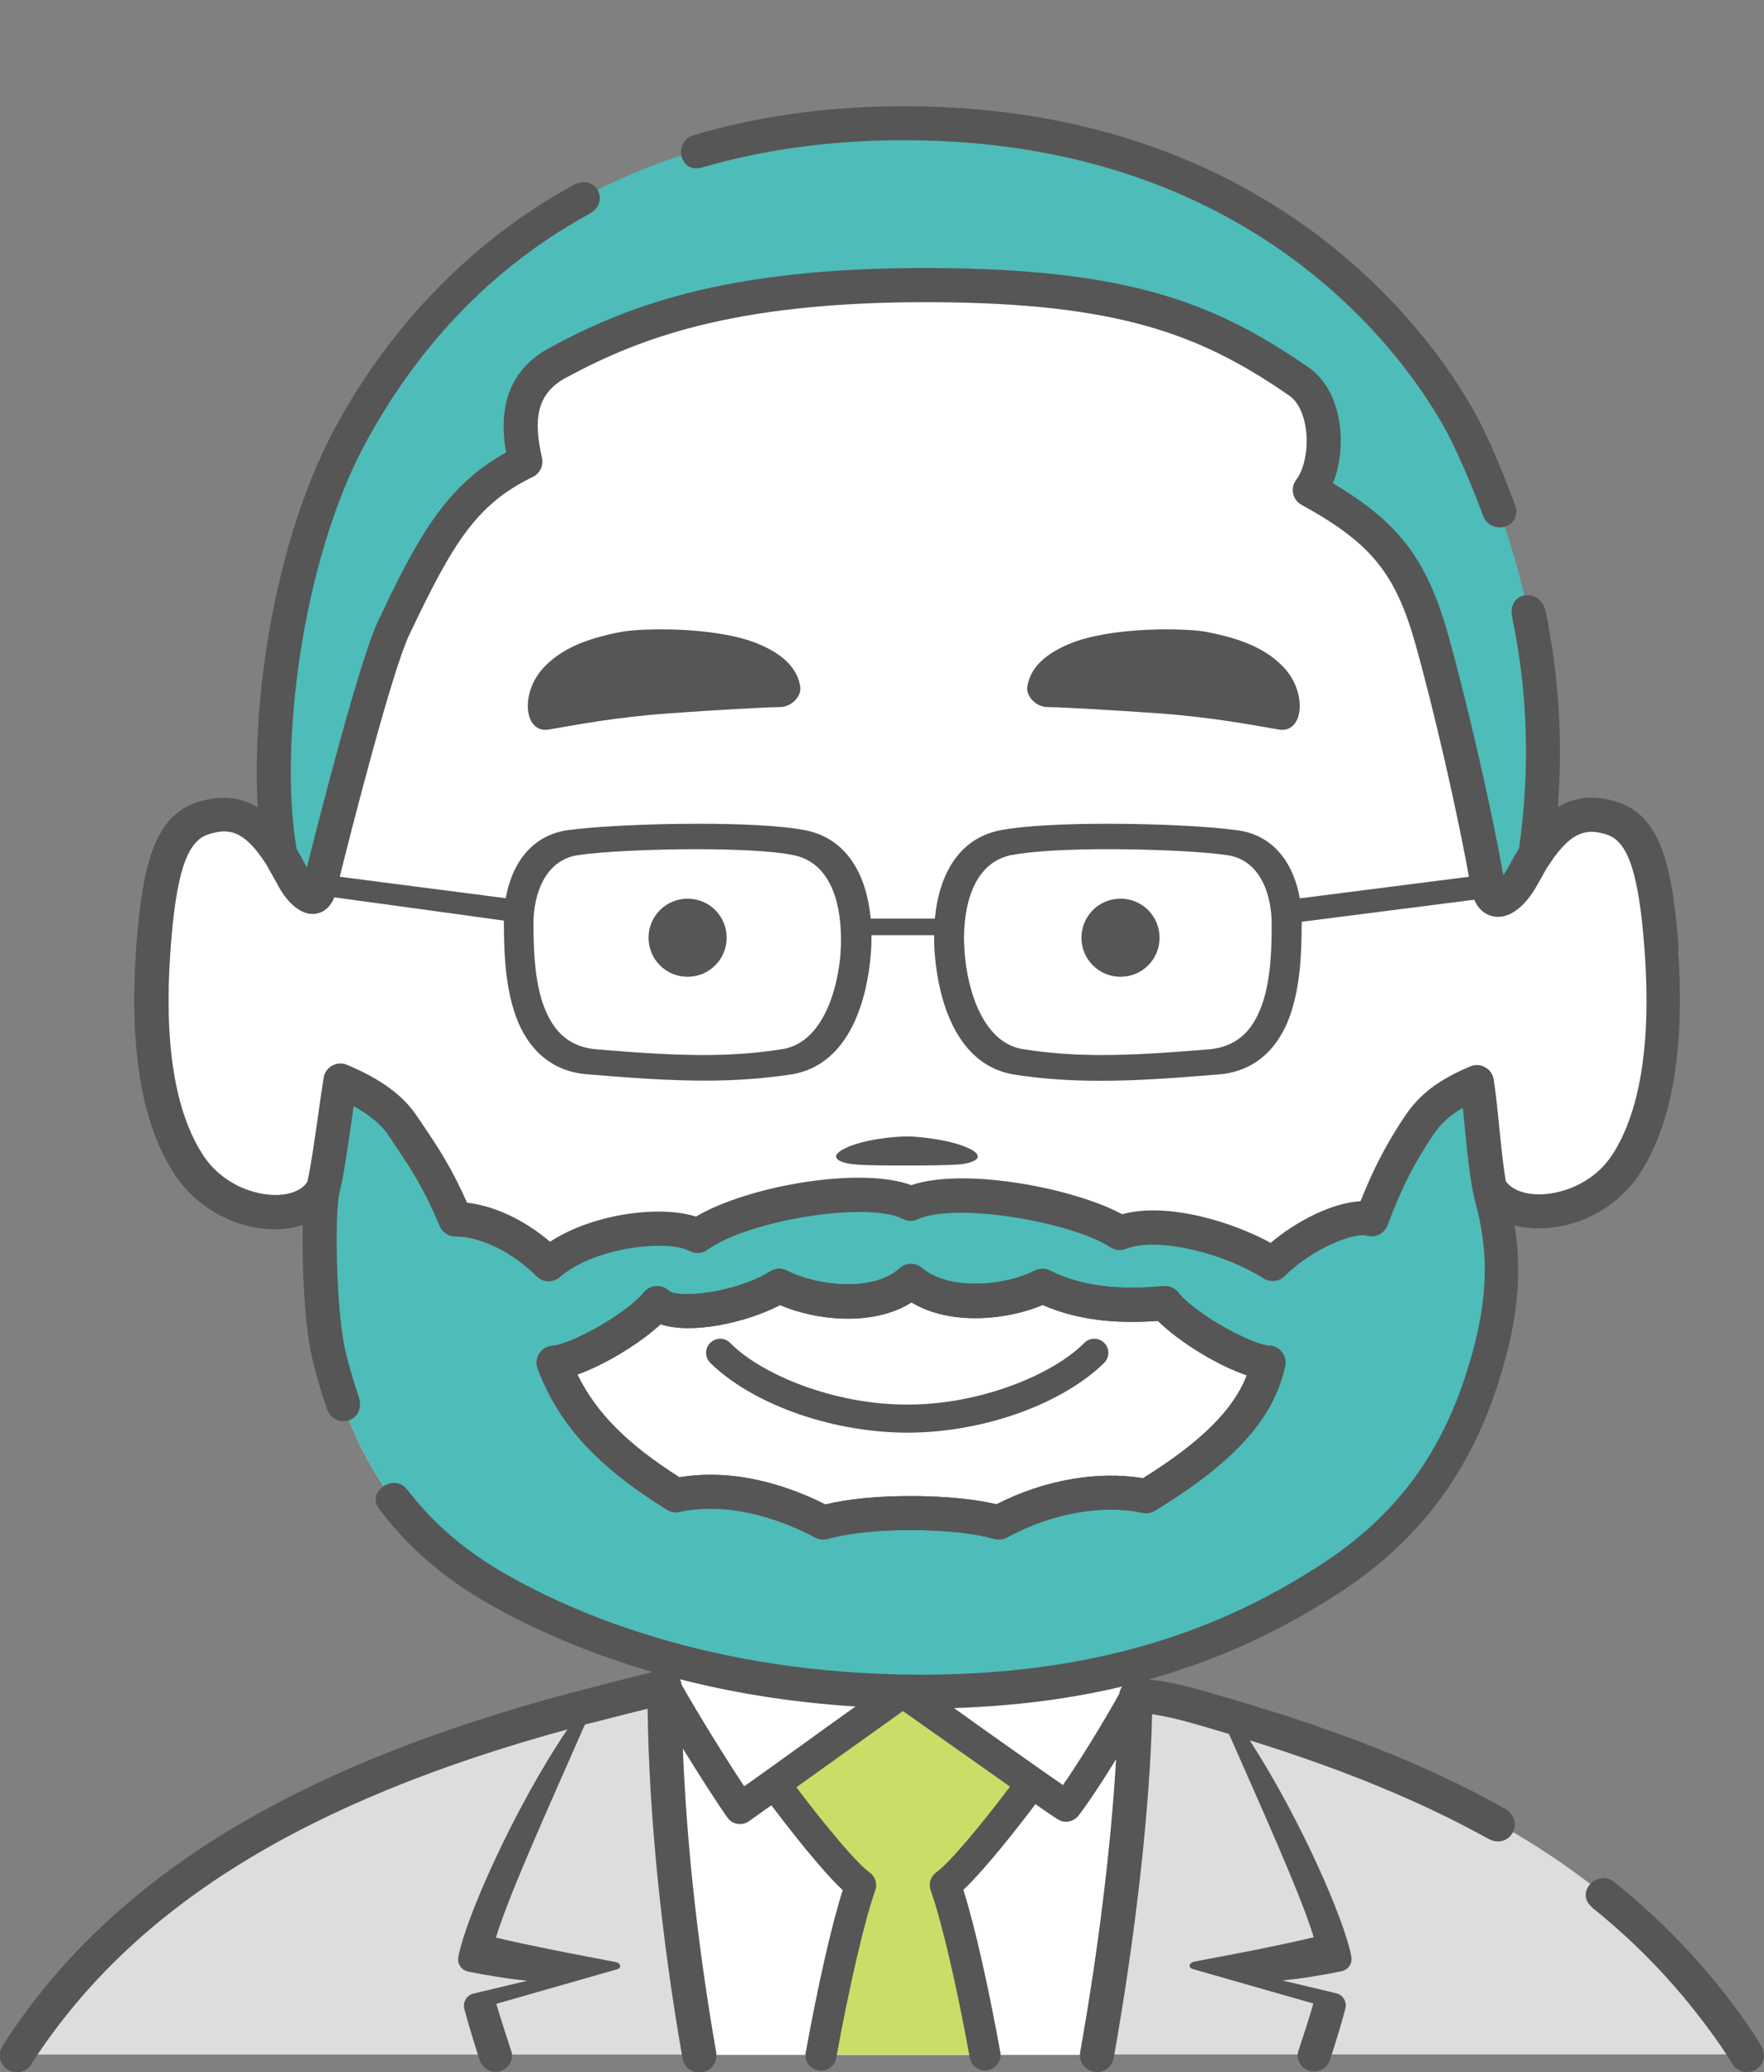 <?xml version="1.0" encoding="UTF-8"?><svg id="Layer_1" xmlns="http://www.w3.org/2000/svg" viewBox="0 0 111.57 131.08"><rect x="0" y="0" width="111.57" height="131.08" fill="#808080" stroke="none"/><defs><style>.cls-1{fill:#cbdd67;}.cls-1,.cls-2,.cls-3,.cls-4,.cls-5{stroke-width:0px;}.cls-2{fill:#ddd;}.cls-3{fill:#fff;}.cls-4{fill:#4ebcb9;}.cls-5{fill:#565656;}</style></defs><path class="cls-4" d="M94.06,55.94c-.82-4.75-2.39-11.42-3.52-15.46-1.41-5.06-3.27-7.06-7.73-9.52,1.26-1.64,1.26-5.5-.67-6.84-5.64-3.9-10.85-5.91-21.93-6.1-13.01-.22-19.63,2.01-24.98,4.91-2.92,1.58-2.43,4.46-2.03,6.24-3.99,1.93-5.63,4.83-8.33,10.51-1.38,2.89-4.76,16.65-4.76,16.65-.34,1.01-1.3-.27-1.56-.75-.26-.48-.54-.99-.86-1.53-1.19-6.47.19-18.64,4.39-26.47,5.25-9.79,15.81-19.83,35.07-19.83,20.62,0,31.97,12.12,35.61,19.7,3.67,7.64,5.8,16.36,4.31,26.54-.35.54-.63,1.1-.92,1.58-.53.91-1.79,2.21-2.11.35Z"/><path class="cls-2" d="M109.47,128.48c-7.73-11-18.78-16.32-33.85-20.56-1.4-.4-2.76-.68-3.82-.68-.04,5.37-.82,13.67-2.43,22.72h41.08c-.32-.52-.64-1.02-.97-1.49ZM37.01,107.92c-15.31,3.99-28.25,10.25-35.79,21.75-.06.1-.12.2-.19.3h43.18c-1.43-8.22-2.21-16.38-2.21-23.32-1.44.37-2.72.68-5,1.27Z"/><path class="cls-3" d="M69.37,129.97c1.61-9.06,2.39-17.35,2.43-22.72-.64-.49-1.26-.97-1.86-1.45h0c-3.37.75-7.22,1.2-11.67,1.2-5.36,0-10.13-.64-14.29-1.63h0c-.73.45-1.42.9-1.97,1.3,0,6.94.77,15.1,2.21,23.32h25.15Z"/><path class="cls-1" d="M54.42,119.2c-.69,1.92-1.64,5.94-2.51,10.77h10.39c-.88-4.83-1.83-8.84-2.52-10.77,1.19-.85,3.99-4.41,5.48-6.45l-8.16-5.77-8.12,5.8c1.49,2.03,4.25,5.56,5.44,6.41Z"/><path class="cls-3" d="M17.7,54.06c.32.54.59,1.05.86,1.53.26.48,1.22,1.75,1.56.75,0,0,3.38-13.76,4.76-16.65,2.7-5.68,4.34-8.57,8.33-10.51-.4-1.78-.89-4.66,2.03-6.24,5.35-2.9,11.97-5.13,24.98-4.91,11.08.19,16.3,2.2,21.93,6.1,1.93,1.34,1.93,5.2.67,6.84,4.46,2.45,6.32,4.46,7.73,9.52,1.13,4.05,2.7,10.71,3.52,15.46.32,1.86,1.57.56,2.11-.35.28-.48.56-1.05.92-1.58h0c1.58-2.42,3.04-2.83,4.81-2.28,2.14.66,2.81,3.49,3.16,8.31.41,5.67-.2,10.49-2.24,13.6-2.29,3.5-7.41,3.77-8.64,1.46.03.13.05.25.08.36.4,1.59,1.3,4.64.1,9.52-1.49,6.05-4.36,11.1-10.41,14.97-3.58,2.29-8.05,4.53-14.01,5.84h0s0,0,0,0c-3.37.74-7.22,1.2-11.67,1.2-5.36,0-10.13-.64-14.29-1.63h0s0,0,0,0c-5.38-1.29-9.73-3.19-12.97-5.11-7.04-4.16-9.12-10.11-10.21-14.47-.63-2.53-.79-9.02-.4-10.61-1.22,2.31-6.21,1.97-8.5-1.52-2.04-3.12-2.65-7.94-2.24-13.6.35-4.82,1.02-7.65,3.16-8.31,1.8-.56,3.27-.18,4.87,2.33Z"/><path class="cls-4" d="M57.58,95.69c1.4,0,3.77.1,5.55.59,2.53-1.39,6.05-2.36,9.32-1.66,4.6-2.82,7.04-5.34,7.73-8.45-1.59-.1-5.35-2.28-6.54-3.77-2.28.2-5.16.21-7.73-1.09-2.08,1.09-6.15,1.54-8.33-.3-2.13,1.93-6.25,1.39-8.33.3-2.52,1.54-6.74,2.08-7.73,1.09-1.19,1.49-4.96,3.67-6.54,3.77,1.22,3.24,3.43,5.71,7.73,8.38,3.27-.69,6.72.34,9.32,1.73,1.78-.5,3.96-.59,5.55-.59ZM43.98,105.35c-5.38-1.29-9.73-3.19-12.97-5.11-7.04-4.16-9.12-10.11-10.21-14.47-.63-2.53-.79-9.02-.4-10.61.4-1.59.79-5.06,1.09-6.84,1.88.79,3.19,1.71,3.96,2.87,1.19,1.78,2.13,3.05,3.32,5.89,1.78,0,4.07,1,5.9,2.84,2.48-2.15,7.53-2.78,9.42-1.78,2.82-2.02,10.73-3.44,13.48-2.03,2.84-1.3,10.59.13,13.22,1.85,2.57-.99,7.2.38,9.68,1.97,1.83-1.83,4.86-3.22,6.25-2.83.92-2.46,1.78-4.11,2.97-5.9.78-1.17,1.79-1.98,3.67-2.78.28,1.66.47,4.95.81,6.68.03.13.05.25.08.36.4,1.59,1.3,4.64.1,9.52-1.49,6.05-4.36,11.1-10.41,14.97-3.58,2.29-8.05,4.53-14.01,5.84h0s0,0,0,0c-3.37.74-7.22,1.2-11.67,1.2-5.36,0-10.13-.64-14.29-1.63h0s0,0,0,0Z"/><path class="cls-5" d="M57.36,73.73c-.98,0-2.54,0-3.28-.07-.92-.07-1.8-.44-.65-1.01,1.17-.58,3.15-.76,3.93-.76s2.79.21,3.93.76c1.16.56.27.94-.64,1.01-.74.06-2.3.07-3.28.07Z"/><path class="cls-5" d="M64.97,43.47c.15-1.04.89-2.01,2.69-2.75,2.64-1.09,7.35-1,8.68-.74,2.34.45,3.85,1.14,4.91,2.3,1.45,1.6,1.19,4.13-.37,3.87-1.6-.27-4.16-.78-7.68-1.03-2.49-.18-6.12-.39-6.92-.39-.8,0-1.38-.73-1.31-1.26Z"/><path class="cls-5" d="M50.62,43.47c-.15-1.04-.89-2.01-2.69-2.75-2.64-1.09-7.35-1-8.68-.74-2.34.45-3.85,1.14-4.91,2.3-1.45,1.6-1.19,4.13.37,3.87,1.6-.27,4.16-.78,7.68-1.03,2.49-.18,6.12-.39,6.92-.39.8,0,1.38-.73,1.31-1.26Z"/><path class="cls-5" d="M44.92,86.21h0c-.35-.35-.35-.91,0-1.26h0c.35-.35.91-.35,1.26,0h0c1.96,2,6.6,3.92,11.2,3.9h0c4.6.02,9.23-1.9,11.2-3.9h0c.35-.35.91-.35,1.26,0h0c.35.35.35.91,0,1.26h0c-2.49,2.46-7.38,4.41-12.46,4.42h0c-5.08-.02-9.97-1.96-12.46-4.42h0Z"/><path class="cls-5" d="M80.29,85.13c-1.17-.07-4.7-2.03-5.77-3.37-.22-.28-.57-.43-.94-.4-1.91.17-4.73.25-7.15-.98-.31-.16-.68-.15-.99,0-1.78.93-5.36,1.32-7.13-.17-.41-.35-1.02-.34-1.42.03-1.67,1.52-5.26,1.1-7.1.14-.34-.18-.74-.16-1.06.04-2.3,1.41-5.8,1.7-6.41,1.25-.22-.22-.52-.33-.82-.31-.31.02-.59.16-.78.4-1.07,1.33-4.6,3.29-5.77,3.37-.34.02-.65.2-.84.49-.19.29-.22.64-.1.96,1.32,3.52,3.77,6.19,8.17,8.92.24.15.52.2.79.14,3.45-.73,6.86.7,8.59,1.62.24.13.53.16.8.09,1.33-.37,3.1-.56,5.26-.56.98,0,3.46.05,5.26.56.09.03.19.04.29.04.18,0,.36-.04.52-.13,2.77-1.52,5.98-2.11,8.58-1.56.27.06.55,0,.79-.14,5.03-3.08,7.49-5.81,8.22-9.13.07-.31,0-.63-.19-.88-.19-.25-.48-.41-.79-.43ZM72.28,93.51c-2.88-.48-6.27.12-9.25,1.65-1.91-.45-4.18-.52-5.41-.52-2.15,0-3.97.18-5.42.53-1.64-.83-4.31-1.88-7.26-1.88-.65,0-1.3.05-1.97.16-3.3-2.1-5.26-4.06-6.45-6.5,1.76-.62,3.98-1.99,5.26-3.18,1.97.66,5.42-.1,7.56-1.21,2.21.95,5.85,1.39,8.31-.17,2.53,1.52,6.15,1.08,8.3.16,2.55,1.13,5.27,1.15,7.29,1.01,1.26,1.26,3.73,2.81,5.62,3.44-.86,2.21-2.9,4.22-6.58,6.52Z"/><path class="cls-5" d="M68.4,59.32c0,1.36,1.1,2.47,2.47,2.47s2.47-1.1,2.47-2.47-1.1-2.47-2.47-2.47-2.47,1.1-2.47,2.47Z"/><path class="cls-5" d="M45.96,59.32c0,1.36-1.1,2.47-2.47,2.47s-2.47-1.1-2.47-2.47,1.1-2.47,2.47-2.47,2.47,1.1,2.47,2.47Z"/><path class="cls-5" d="M20.52,56.68s11.13,1.52,11.35,1.56c0,0,0,.03,0,.07.01,1.42.01,3.64.64,5.63.61,1.98,2.01,3.82,4.64,4.02,2.78.23,5.17.4,7.44.4,1.86,0,3.64-.12,5.51-.4,3.7-.64,4.76-4.84,4.98-7.65.03-.35.04-.7.04-1.04,0-.04,0-.08,0-.11h3.96s0,.08,0,.11c0,.35.01.7.04,1.05.22,2.8,1.28,7.01,4.98,7.65,1.86.29,3.65.4,5.51.4,2.27,0,4.65-.17,7.44-.4,2.63-.2,4.03-2.04,4.64-4.02.63-1.99.63-4.22.64-5.64l11.27-1.44-.27-1.46-11.12,1.42c-.33-1.91-1.42-3.93-3.88-4.3-1.74-.25-5.05-.42-8.27-.42-2.71,0-5.31.12-6.84.42h0c-2.71.56-3.85,2.99-4.09,5.58h-4.06c-.24-2.59-1.38-5.02-4.09-5.58-1.53-.31-4.13-.42-6.84-.42-3.21,0-6.54.17-8.27.41-2.46.38-3.55,2.39-3.88,4.3l-11.06-1.43-.42,1.29ZM53.17,60.23c-.18,2.49-1.2,5.81-3.77,6.15-1.66.26-3.25.36-4.92.36-2.04,0-4.21-.15-6.76-.36-1.97-.18-2.88-1.39-3.43-3.03-.52-1.63-.54-3.6-.55-4.9v-.04s0-.01,0-.01h0c.01-1.84.74-4.02,2.85-4.31,1.49-.22,4.55-.37,7.47-.37,2.45,0,4.84.11,6.1.37,2.17.42,3.02,2.65,3.03,5.26,0,.3,0,.59-.03.89ZM64.01,54.09c1.26-.26,3.65-.37,6.1-.37,2.92,0,5.97.15,7.47.37,2.11.28,2.84,2.46,2.85,4.31,0,0,0,.02,0,.06,0,1.3-.02,3.26-.54,4.89-.54,1.64-1.46,2.85-3.43,3.03-2.56.21-4.72.36-6.76.36-1.67,0-3.26-.1-4.92-.36-2.56-.34-3.59-3.66-3.77-6.15-.02-.3-.04-.59-.04-.89.02-2.61.87-4.84,3.04-5.26h0Z"/><path class="cls-5" d="M80.29,85.13c-1.17-.07-4.7-2.03-5.77-3.37-.22-.28-.57-.43-.94-.4-1.91.17-4.73.25-7.15-.98-.31-.16-.68-.15-.99,0-1.78.93-5.36,1.32-7.13-.17-.41-.35-1.02-.34-1.42.03-1.67,1.52-5.26,1.1-7.1.14-.34-.18-.74-.16-1.06.04-2.3,1.41-5.8,1.7-6.41,1.25-.22-.22-.52-.33-.82-.31-.31.02-.59.16-.78.4-1.07,1.33-4.6,3.29-5.77,3.37-.34.02-.65.2-.84.49-.19.29-.22.64-.1.96,1.32,3.52,3.77,6.19,8.17,8.92.24.15.52.2.79.14,3.45-.73,6.86.7,8.59,1.62.24.13.53.16.8.09,1.33-.37,3.1-.56,5.26-.56.98,0,3.46.05,5.26.56.09.03.19.04.29.04.18,0,.36-.04.52-.13,2.77-1.52,5.98-2.11,8.58-1.56.27.06.55,0,.79-.14,5.03-3.08,7.49-5.81,8.22-9.13.07-.31,0-.63-.19-.88-.19-.25-.48-.41-.79-.43ZM72.28,93.51c-2.88-.48-6.27.12-9.25,1.65-1.91-.45-4.18-.52-5.41-.52-2.15,0-3.97.18-5.42.53-1.64-.83-4.31-1.88-7.26-1.88-.65,0-1.3.05-1.97.16-3.3-2.1-5.26-4.06-6.45-6.5,1.76-.62,3.98-1.99,5.26-3.18,1.97.66,5.42-.1,7.56-1.21,2.21.95,5.85,1.39,8.31-.17,2.53,1.52,6.15,1.08,8.3.16,2.55,1.13,5.27,1.15,7.29,1.01,1.26,1.26,3.73,2.81,5.62,3.44-.86,2.21-2.9,4.22-6.58,6.52Z"/><path class="cls-5" d="M111.41,129.44c-.33-.54-.67-1.06-1.01-1.55-2.49-3.54-5.33-6.46-8.42-8.93-1.06-.62-2.34.77-1.3,1.68,0,0,.01.02.02.03,3.08,2.47,5.67,5.25,7.93,8.46.32.45.63.93.94,1.43.31.51.98.67,1.48.36.51-.31.67-.97.36-1.48Z"/><path class="cls-5" d="M44.47,10.57s.02,0,.02,0c3.69-1.07,7.9-1.7,12.7-1.7,24.75,0,33.7,17.14,34.64,19.09.75,1.56,1.4,3.11,1.97,4.67,0,0,0,0,0,0,.49,1.23,2.36.82,2.07-.55-.61-1.68-1.29-3.37-2.11-5.05-1-2.08-10.51-20.31-36.58-20.31-5.07,0-9.5.7-13.38,1.85-1.21.44-.84,2.46.65,2.01Z"/><path class="cls-5" d="M106.17,59.99c-.38-5.22-1.14-8.41-3.92-9.27-1.41-.44-2.62-.32-3.72.33.33-4.21.06-8.35-.79-12.47-.43-1.45-2.4-1.13-2.1.42,0,0,0,.02,0,.03,1,4.81,1.14,9.66.44,14.62-.19.31-.36.61-.52.91-.1.18-.19.35-.29.51-.06.1-.13.2-.19.29-.87-4.88-2.42-11.39-3.47-15.15-1.33-4.76-3.1-7.15-7.31-9.64.46-1.11.62-2.52.41-3.87-.24-1.52-.92-2.74-1.92-3.44-5.67-3.93-10.94-6.09-22.53-6.29-13.83-.24-20.43,2.28-25.51,5.04-3.2,1.73-3.06,4.82-2.74,6.61-3.9,2.17-5.65,5.51-8.08,10.63-1.18,2.48-3.67,12.23-4.52,15.62-.2-.37-.41-.75-.65-1.16-1.12-6.44.33-18.17,4.31-25.59,2.73-5.09,7.16-10.75,14.22-14.6.01,0,.02-.01.03-.02,1.27-.71.41-2.52-1.03-1.81-8.03,4.41-12.66,10.84-15.12,15.42-3.74,6.98-5.28,16.99-4.87,23.96-1.11-.67-2.34-.78-3.77-.34-2.78.86-3.54,4.05-3.92,9.27-.45,6.33.36,11.13,2.42,14.27,1.4,2.14,3.86,3.49,6.34,3.49.1,0,.21,0,.31,0,.53-.02,1.02-.12,1.47-.27-.07,2.73.14,6.64.63,8.59.25.99.55,2.04.92,3.11.56,1.3,2.44.7,2.01-.75,0,0,0-.01,0-.02-.33-.97-.61-1.93-.84-2.86-.61-2.44-.72-8.78-.4-10.08.27-1.1.54-3,.78-4.67.04-.28.08-.56.12-.83,1.03.56,1.76,1.18,2.22,1.87l.37.56c1.02,1.51,1.82,2.71,2.85,5.15.17.4.56.66.99.66,1.59,0,3.61.99,5.14,2.52.4.4,1.04.42,1.47.05,2.16-1.88,6.76-2.41,8.21-1.65.36.19.8.16,1.13-.08,2.65-1.9,10.16-3.08,12.36-1.95.29.15.64.16.94.02,2.4-1.1,9.72.17,12.18,1.77.29.19.65.23.98.1,2.07-.8,6.3.33,8.71,1.87.43.27.98.21,1.34-.15,1.73-1.73,4.38-2.78,5.19-2.55.54.15,1.11-.13,1.31-.66.85-2.28,1.65-3.87,2.86-5.68.42-.63.94-1.19,1.9-1.75.05.44.09.91.14,1.39.14,1.41.29,2.87.49,3.87.03.15.06.29.09.41l.06.25c.42,1.64,1.11,4.37.04,8.75-1.61,6.53-4.67,10.95-9.94,14.32-4.61,2.95-12.23,6.87-25.09,6.87-13.55,0-22.55-4.13-26.71-6.59-2.55-1.51-4.41-3.25-5.81-5.08-.02-.02-.04-.04-.06-.06-.75-.99-2.46.05-1.84,1.11,1.56,2.13,3.67,4.16,6.6,5.89,2.25,1.33,5.87,3.13,10.78,4.56l-.86.22c-1,.25-2.09.52-3.65.93-17.99,4.69-29.57,11.75-36.41,22.2l-.19.31c-.32.5-.18,1.17.32,1.49.5.32,1.17.18,1.49-.32l.18-.29c6.36-9.7,17.11-16.36,33.74-20.91-3.3,4.87-6.45,11.92-6.9,14.4-.08.49.23.85.67.93.83.17,2.43.45,3.69.57l-3.39.81c-.38.07-.72.5-.59.98.23.86.59,2.07.97,3.23.15.45.59.78,1.08.74.06,0,.12-.01.18-.03.56-.15.92-.73.74-1.27-.4-1.24-.68-2.07-.95-3l7.66-2.19c.27-.1.22-.36-.09-.45l-2.66-.51s-2.9-.55-4.93-1.04c.79-2.69,3.66-8.98,5.62-13.47.1-.03.2-.06.31-.08,1.55-.4,2.64-.68,3.63-.92h.03c.09,6.71.85,14.32,2.21,22.12.09.52.55.89,1.06.89.06,0,.12,0,.19-.02.59-.1.98-.66.88-1.25-1.17-6.72-1.88-13.28-2.11-19.23,1.04,1.69,2.14,3.41,2.82,4.37.19.27.49.41.8.41.19,0,.39-.06.56-.18.35-.25.84-.6,1.42-1.01,1.01,1.34,3.12,4.07,4.51,5.37-.7,2.19-1.55,5.94-2.34,10.27-.1.53.26,1.04.79,1.14.54.1,1.04-.26,1.14-.79.84-4.62,1.79-8.69,2.47-10.61.15-.41,0-.87-.36-1.13-.84-.6-2.89-3.08-4.63-5.39l6.74-4.82,5.03,3.55c.6.42,1.18.84,1.74,1.23-1.75,2.33-3.82,4.83-4.66,5.42-.36.25-.5.72-.36,1.13.69,1.93,1.64,5.99,2.48,10.61.09.47.5.8.96.8.06,0,.12,0,.18-.02.53-.1.89-.61.79-1.14-.79-4.33-1.64-8.08-2.34-10.27,1.4-1.31,3.54-4.07,4.56-5.42.56.39,1.05.73,1.4.95.17.11.35.16.54.16.29,0,.58-.13.78-.38.62-.8,1.51-2.16,2.38-3.57-.31,5.38-1.11,12-2.27,18.52-.1.59.29,1.15.87,1.25.06.01.13.02.19.02.51,0,.97-.37,1.06-.89,1.4-7.85,2.29-15.86,2.43-21.75.69.1,1.52.28,2.47.55.82.23,1.6.46,2.39.7,1.95,4.43,4.6,10.29,5.36,12.86-2.03.49-4.92,1.04-4.93,1.04l-2.66.51c-.3.09-.36.35-.09.45l7.66,2.19c-.27.93-.54,1.76-.95,3-.18.55.19,1.13.74,1.27.06.02.12.03.18.03.49.04.94-.29,1.08-.74.38-1.16.75-2.38.97-3.23.13-.48-.21-.91-.59-.98l-3.39-.81c1.26-.11,2.86-.4,3.69-.57.43-.08.75-.43.67-.93-.43-2.36-3.3-8.87-6.43-13.69,5.94,1.85,10.89,3.89,15.11,6.24.02,0,.04,0,.05.02,1.25.62,2.3-1.03,1.04-1.9-6.09-3.44-12.74-5.68-19.33-7.54-1.27-.36-2.35-.58-3.25-.67,5.27-1.48,9.09-3.58,11.86-5.36,5.69-3.64,9.15-8.6,10.87-15.62.83-3.37.7-5.92.4-7.74.38.1.79.16,1.22.18.11,0,.22,0,.33,0,2.51,0,4.98-1.33,6.37-3.45,2.06-3.14,2.87-7.95,2.42-14.27ZM50.56,110.5c-1.31.95-2.57,1.85-3.49,2.5-1.17-1.76-2.95-4.64-3.96-6.43-.01-.12-.05-.23-.1-.34,3.21.82,6.91,1.46,11.1,1.72-1.07.76-2.32,1.66-3.55,2.55ZM70.79,107.15c-1.06,1.9-2.55,4.32-3.56,5.77-.39-.27-.85-.59-1.35-.94,0,0,0,0,0,0l-2.58-1.82c-.53-.38-1.07-.76-1.59-1.13-.48-.34-.94-.67-1.37-.98,4.04-.13,7.57-.63,10.63-1.36-.09.14-.16.29-.18.46ZM101.95,73.08c-1.18,1.8-3.27,2.53-4.79,2.47-.91-.04-1.6-.36-1.92-.83-.16-.91-.29-2.19-.42-3.46-.11-1.13-.22-2.2-.35-2.98-.05-.33-.25-.61-.54-.77-.29-.16-.64-.18-.94-.05-2.01.85-3.21,1.76-4.15,3.17-1.15,1.72-1.98,3.32-2.79,5.36-1.74.08-4.03,1.23-5.68,2.63-2.46-1.34-6.54-2.59-9.4-1.81-3-1.63-9.93-2.99-13.33-1.84-3.26-1.2-10.37.06-13.62,1.99-2.31-.74-6.55-.17-9.23,1.59-1.61-1.37-3.51-2.27-5.25-2.47-.99-2.23-1.82-3.48-2.78-4.9l-.37-.55c-.88-1.33-2.3-2.37-4.44-3.27-.3-.13-.65-.11-.94.05-.29.16-.49.44-.54.77-.1.62-.22,1.43-.34,2.31-.22,1.53-.46,3.25-.69,4.27-.3.48-.97.79-1.84.83-1.5.06-3.55-.68-4.75-2.51-1.79-2.74-2.49-7.09-2.07-12.94.35-4.87,1.03-6.93,2.4-7.36,1.12-.35,2.16-.44,3.64,1.87.3.52.57,1.01.83,1.48.16.3,1.04,1.78,2.24,1.68.28-.02.97-.18,1.31-1.19,1.16-4.72,3.63-14.24,4.68-16.45,2.73-5.74,4.2-8.25,7.82-10,.45-.22.69-.72.58-1.2-.51-2.28-.44-4.01,1.49-5.06,4.83-2.62,11.14-5,24.45-4.78,11.04.19,16.01,2.22,21.34,5.91.5.35.88,1.08,1.02,2,.19,1.22-.06,2.61-.59,3.3-.19.25-.27.57-.2.88.06.31.26.57.54.72,4.39,2.42,5.94,4.32,7.21,8.86,1.07,3.82,2.65,10.5,3.49,15.36h0c.23,1.32.91,1.72,1.44,1.81.1.02.19.03.28.03,1.2,0,2.11-1.38,2.37-1.83.1-.18.21-.37.32-.56.17-.31.35-.65.57-.97,0,0,0,0,.01-.01,1.48-2.26,2.54-2.16,3.59-1.84,1.38.43,2.05,2.49,2.41,7.36.42,5.84-.28,10.2-2.07,12.94Z"/></svg>
